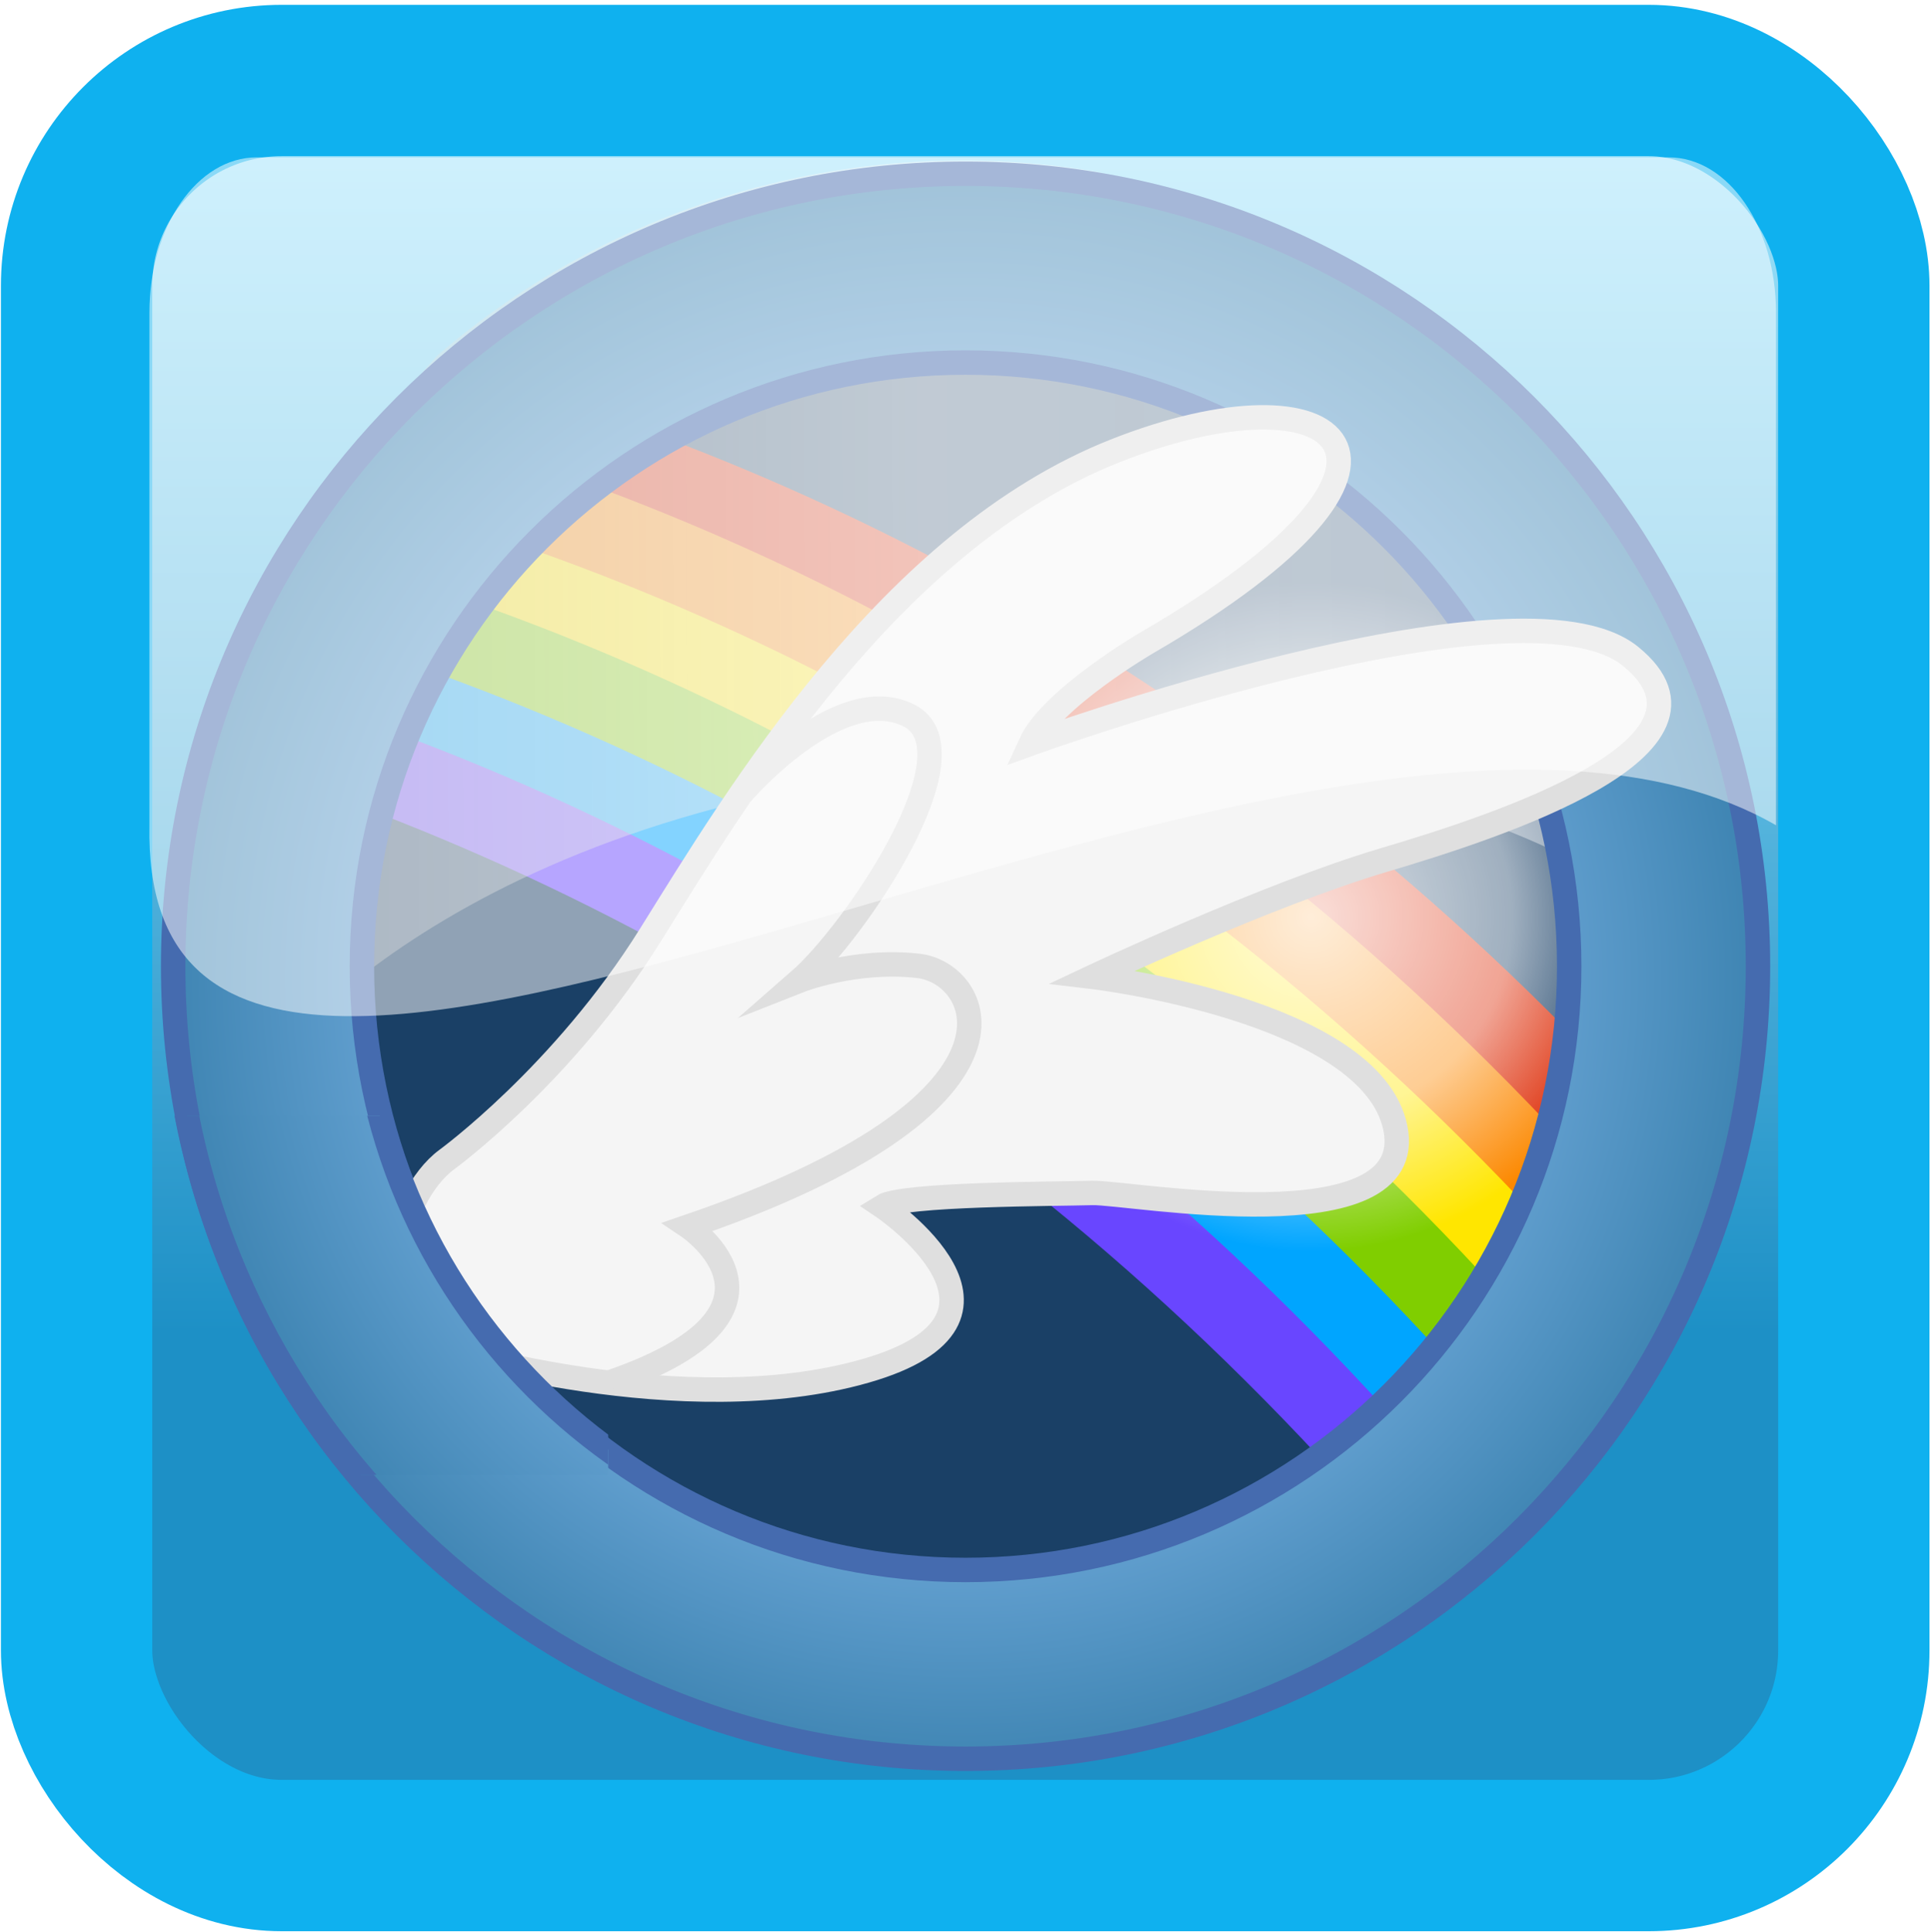 <?xml version="1.0" encoding="UTF-8" standalone="no"?>
<!-- Generator: Adobe Illustrator 15.1.0, SVG Export Plug-In . SVG Version: 6.00 Build 0)  -->

<svg
   xmlns:dc="http://purl.org/dc/elements/1.1/"
   xmlns:cc="http://creativecommons.org/ns#"
   xmlns:rdf="http://www.w3.org/1999/02/22-rdf-syntax-ns#"
   xmlns:svg="http://www.w3.org/2000/svg"
   xmlns="http://www.w3.org/2000/svg"
   xmlns:xlink="http://www.w3.org/1999/xlink"
   xmlns:sodipodi="http://sodipodi.sourceforge.net/DTD/sodipodi-0.dtd"
   xmlns:inkscape="http://www.inkscape.org/namespaces/inkscape"
   version="1.1"
   id="Layer_1_copy"
   x="0px"
   y="0px"
   width="59.976"
   height="60.005"
   viewBox="73.711 40.386 59.976 60.005"
   enable-background="new 73.711 40.386 395.604 395.604"
   xml:space="preserve"
   inkscape:version="0.48.2 r9819"
   sodipodi:docname="color_icon_button.svg"
   inkscape:export-filename="/Users/johnhopkins/Documents/Cloudsdale/Cloudsdale/app/assets/images/logo/color_icon_button_BIGGER.png"
   inkscape:export-xdpi="1536.6073"
   inkscape:export-ydpi="1536.6073"><defs
   id="defs149"><linearGradient
     inkscape:collect="always"
     id="linearGradient4946"><stop
       style="stop-color:#1d90c6;stop-opacity:1"
       offset="0"
       id="stop4948" /><stop
       style="stop-color:#a7e9ff;stop-opacity:1"
       offset="1"
       id="stop4950" /></linearGradient><marker
     inkscape:stockid="Arrow1Lstart"
     orient="auto"
     refY="0.0"
     refX="0.0"
     id="Arrow1Lstart"
     style="overflow:visible"><path
       id="path4278"
       d="M 0.0,0.0 L 5.0,-5.0 L -12.5,0.0 L 5.0,5.0 L 0.0,0.0 z "
       style="fill-rule:evenodd;stroke:#000000;stroke-width:1.0pt;marker-start:none"
       transform="scale(0.8) translate(12.5,0)" /></marker><filter
     id="filter4253"
     inkscape:label="Drop shadow"
     width="1.5"
     height="1.5"
     x="-.25"
     y="-.25"><feGaussianBlur
       id="feGaussianBlur4255"
       in="SourceAlpha"
       stdDeviation="2"
       result="blur" /><feColorMatrix
       id="feColorMatrix4257"
       result="bluralpha"
       type="matrix"
       values="1 0 0 0 0 0 1 0 0 0 0 0 1 0 0 0 0 0 0.2 0 " /><feOffset
       id="feOffset4259"
       in="bluralpha"
       dx="0"
       dy="0"
       result="offsetBlur" /><feMerge
       id="feMerge4261"><feMergeNode
         id="feMergeNode4263"
         in="offsetBlur" /><feMergeNode
         id="feMergeNode4265"
         in="SourceGraphic" /></feMerge></filter><linearGradient
     inkscape:collect="always"
     xlink:href="#linearGradient4946"
     id="linearGradient4952"
     x1="56.798"
     y1="84.624"
     x2="56.784"
     y2="44.602"
     gradientUnits="userSpaceOnUse"
     gradientTransform="translate(49.45,-2.829)" /></defs><sodipodi:namedview
   pagecolor="#ffffff"
   bordercolor="#666666"
   borderopacity="1"
   objecttolerance="10"
   gridtolerance="10"
   guidetolerance="10"
   inkscape:pageopacity="0"
   inkscape:pageshadow="2"
   inkscape:window-width="1920"
   inkscape:window-height="905"
   id="namedview147"
   showgrid="false"
   fit-margin-top="0"
   fit-margin-left="0"
   fit-margin-right="0"
   fit-margin-bottom="0"
   inkscape:zoom="6.7492624"
   inkscape:cx="1.280336"
   inkscape:cy="46.655947"
   inkscape:window-x="0"
   inkscape:window-y="0"
   inkscape:window-maximized="1"
   inkscape:current-layer="Layer_1_copy" />
<rect
   style="fill:url(#linearGradient4952);fill-opacity:1;stroke:#0fb1ef;stroke-width:4.7;stroke-linecap:round;stroke-linejoin:round;stroke-miterlimit:4;stroke-opacity:1;stroke-dasharray:none;stroke-dashoffset:0"
   id="rect4944"
   width="55.2"
   height="55.126"
   x="76.09"
   y="42.886"
   ry="6.371" /><circle
   id="back_1_"
   cx="271.515"
   cy="238.188"
   r="194.667"
   sodipodi:cx="271.51501"
   sodipodi:cy="238.188"
   sodipodi:rx="194.66701"
   sodipodi:ry="194.66701"
   transform="matrix(0.126,0,0,0.126,69.373,40.28)"
   style="fill:#1a4066" />
<g
   id="rainbow_copy"
   transform="matrix(0.126,0,0,0.126,69.373,40.28)">
	<g
   id="g5">
		<g
   id="g7">
			<defs
   id="defs9">
				<circle
   id="SVGID_1_"
   cx="271.515"
   cy="238.188"
   r="194.667"
   sodipodi:cx="271.51501"
   sodipodi:cy="238.188"
   sodipodi:rx="194.66701"
   sodipodi:ry="194.66701" />
			</defs>
			<clipPath
   id="SVGID_2_">
				<use
   xlink:href="#SVGID_1_"
   overflow="visible"
   id="use13"
   style="overflow:visible"
   x="0"
   y="0"
   width="395.604"
   height="395.604" />
			</clipPath>
			<path
   clip-path="url(#SVGID_2_)"
   d="m 444.435,314.399 13.813,-18.418 C 360.937,179.943 244.285,116.5 135.921,89.077 l -17.345,14.888"
   id="path15"
   inkscape:connector-curvature="0"
   style="fill:#dc2600" />
		</g>
		<g
   id="g17">
			<defs
   id="defs19">
				<circle
   id="SVGID_3_"
   cx="271.515"
   cy="238.188"
   r="194.667"
   sodipodi:cx="271.51501"
   sodipodi:cy="238.188"
   sodipodi:rx="194.66701"
   sodipodi:ry="194.66701" />
			</defs>
			<clipPath
   id="SVGID_4_">
				<use
   xlink:href="#SVGID_3_"
   overflow="visible"
   id="use23"
   style="overflow:visible"
   x="0"
   y="0"
   width="395.604"
   height="395.604" />
			</clipPath>
			<path
   clip-path="url(#SVGID_4_)"
   d="M 432.615,331.13 443.82,309.027 C 346.508,192.989 229.856,129.547 121.493,102.123 L 108.6,122.845"
   id="path25"
   inkscape:connector-curvature="0"
   style="fill:#fc8800" />
		</g>
		<g
   id="g27">
			<defs
   id="defs29">
				<circle
   id="SVGID_5_"
   cx="271.515"
   cy="238.188"
   r="194.667"
   sodipodi:cx="271.51501"
   sodipodi:cy="238.188"
   sodipodi:rx="194.66701"
   sodipodi:ry="194.66701" />
			</defs>
			<clipPath
   id="SVGID_6_">
				<use
   xlink:href="#SVGID_5_"
   overflow="visible"
   id="use33"
   style="overflow:visible"
   x="0"
   y="0"
   width="395.604"
   height="395.604" />
			</clipPath>
			<path
   clip-path="url(#SVGID_6_)"
   d="m 424.327,346.325 12.74,-18.572 C 339.755,211.715 223.103,148.272 114.74,120.849 l -13.2,19.647"
   id="path35"
   inkscape:connector-curvature="0"
   style="fill:#ffe600" />
		</g>
		<g
   id="g37">
			<defs
   id="defs39">
				<circle
   id="SVGID_7_"
   cx="271.515"
   cy="238.188"
   r="194.667"
   sodipodi:cx="271.51501"
   sodipodi:cy="238.188"
   sodipodi:rx="194.66701"
   sodipodi:ry="194.66701" />
			</defs>
			<clipPath
   id="SVGID_8_">
				<use
   xlink:href="#SVGID_7_"
   overflow="visible"
   id="use43"
   style="overflow:visible"
   x="0"
   y="0"
   width="395.604"
   height="395.604" />
			</clipPath>
			<path
   clip-path="url(#SVGID_8_)"
   d="M 408.672,360.14 422.64,340.8 C 325.327,224.762 208.676,161.319 100.312,133.896 l -10.591,22.87"
   id="path45"
   inkscape:connector-curvature="0"
   style="fill:#80ce00" />
		</g>
		<g
   id="g47">
			<defs
   id="defs49">
				<circle
   id="SVGID_9_"
   cx="271.515"
   cy="238.188"
   r="194.667"
   sodipodi:cx="271.51501"
   sodipodi:cy="238.188"
   sodipodi:rx="194.66701"
   sodipodi:ry="194.66701" />
			</defs>
			<clipPath
   id="SVGID_10_">
				<use
   xlink:href="#SVGID_9_"
   overflow="visible"
   id="use53"
   style="overflow:visible"
   x="0"
   y="0"
   width="395.604"
   height="395.604" />
			</clipPath>
			<path
   clip-path="url(#SVGID_10_)"
   d="m 393.323,374.261 15.963,-17.498 C 311.974,240.725 195.322,177.282 86.958,149.859 l -16.271,19.34 c 0,0 108.518,42.67 164.694,79.814 56.176,37.144 157.942,125.248 157.942,125.248 z"
   id="path55"
   inkscape:connector-curvature="0"
   style="fill:#00a5ff" />
		</g>
		<g
   id="g57">
			<defs
   id="defs59">
				<circle
   id="SVGID_11_"
   cx="271.515"
   cy="238.188"
   r="194.667"
   sodipodi:cx="271.51501"
   sodipodi:cy="238.188"
   sodipodi:rx="194.66701"
   sodipodi:ry="194.66701" />
			</defs>
			<clipPath
   id="SVGID_12_">
				<use
   xlink:href="#SVGID_11_"
   overflow="visible"
   id="use63"
   style="overflow:visible"
   x="0"
   y="0"
   width="395.604"
   height="395.604" />
			</clipPath>
			<path
   clip-path="url(#SVGID_12_)"
   d="M 61.172,180.096 C 169.535,207.52 286.188,270.962 383.5,387 l 11.357,-17.19 C 297.545,253.771 180.894,190.329 72.53,162.905 l -11.358,17.191 z"
   id="path65"
   inkscape:connector-curvature="0"
   style="fill:#6946ff" />
		</g>
	</g>
</g>
<g
   id="flare_1_"
   transform="matrix(0.126,0,0,0.126,69.373,40.28)">
	<g
   id="g68">
		<defs
   id="defs70">
			<circle
   id="SVGID_13_"
   cx="271.514"
   cy="238.189"
   r="194.667"
   sodipodi:cx="271.51401"
   sodipodi:cy="238.189"
   sodipodi:rx="194.66701"
   sodipodi:ry="194.66701" />
		</defs>
		<clipPath
   id="SVGID_14_">
			<use
   xlink:href="#SVGID_13_"
   overflow="visible"
   id="use74"
   style="overflow:visible"
   x="0"
   y="0"
   width="395.604"
   height="395.604" />
		</clipPath>
		
			<radialGradient
   id="SVGID_15_"
   cx="293.672"
   cy="-10.824"
   r="194.711"
   gradientTransform="matrix(0.885,0.466,0.466,-0.885,102.857,80.353)"
   gradientUnits="userSpaceOnUse">
			<stop
   offset="0"
   style="stop-color:#FFFFFF;stop-opacity:0.85"
   id="stop77" />
			<stop
   offset="0.255"
   style="stop-color:#FFFFFF;stop-opacity:0.58"
   id="stop79" />
			<stop
   offset="0.424"
   style="stop-color:#FFFFFF;stop-opacity:0"
   id="stop81" />
		</radialGradient>
		<circle
   clip-path="url(#SVGID_14_)"
   cx="357.593"
   cy="226.868"
   r="194.667"
   id="circle83"
   style="fill:url(#SVGID_15_)"
   sodipodi:cx="357.59299"
   sodipodi:cy="226.868"
   sodipodi:rx="194.66701"
   sodipodi:ry="194.66701"
   d="m 552.26,226.868 c 0,107.512 -87.155,194.667 -194.667,194.667 -107.512,0 -194.667,-87.155 -194.667,-194.667 0,-107.512 87.155,-194.667 194.667,-194.667 107.512,0 194.667,87.155 194.667,194.667 z" />
	</g>
</g>
<g
   id="g85"
   transform="matrix(0.126,0,0,0.126,69.373,40.28)">
	<g
   id="g87">
		<defs
   id="defs89">
			<path
   id="SVGID_16_"
   d="M 363.733,63.244 C 267.114,12.312 147.5,49.348 96.569,145.968 c -50.932,96.62 -13.895,216.233 82.727,267.164 96.616,50.932 216.231,13.896 267.162,-82.725 50.931,-96.62 13.893,-216.232 -82.725,-267.163 z"
   inkscape:connector-curvature="0" />
		</defs>
		<clipPath
   id="SVGID_17_">
			<use
   xlink:href="#SVGID_16_"
   overflow="visible"
   id="use93"
   style="overflow:visible"
   x="0"
   y="0"
   width="395.604"
   height="395.604" />
		</clipPath>
		
			<linearGradient
   id="SVGID_18_"
   gradientUnits="userSpaceOnUse"
   x1="24.041"
   y1="-67.404"
   x2="348.065"
   y2="104.883"
   gradientTransform="matrix(0.885,0.466,0.466,-0.885,102.857,80.353)">
			<stop
   offset="0"
   style="stop-color:#B4B4B4;stop-opacity:0.5"
   id="stop96" />
			<stop
   offset="0.461"
   style="stop-color:#F1F1F1;stop-opacity:0.66"
   id="stop98" />
			<stop
   offset="1"
   style="stop-color:#FFFFFF;stop-opacity:0.54"
   id="stop100" />
		</linearGradient>
		<path
   clip-path="url(#SVGID_17_)"
   enable-background="new    "
   d="m 458.571,238.481 c 1.119,-8.282 1.549,-16.741 1.238,-25.33 C 456.537,122.317 353.33,33.461 252.056,37.11 150.783,40.759 89.793,135.53 93.065,226.362 c 0.479,13.288 2.702,26.146 6.464,38.402 0,0 45.926,-65.542 176.825,-75.527 130.902,-9.987 182.217,49.244 182.217,49.244 z"
   id="path102"
   style="opacity:0.71;fill:url(#SVGID_18_)"
   inkscape:connector-curvature="0" />
	</g>
</g>
<radialGradient
   id="SVGID_19_"
   cx="271.374"
   cy="840.867"
   r="194.667"
   gradientTransform="matrix(0.126,0,0,-0.126,69.391,176.707)"
   gradientUnits="userSpaceOnUse">
	<stop
   offset="0.733"
   style="stop-color:#63A0D0"
   id="stop105" />
	<stop
   offset="1"
   style="stop-color:#3F85B3"
   id="stop107" />
</radialGradient>
<path
   stroke-miterlimit="10"
   d="m 103.701,45.782 c -13.593,0 -24.612,11.019 -24.612,24.612 0,13.593 11.019,24.612 24.612,24.612 13.593,0 24.612,-11.019 24.612,-24.612 0,-13.593 -11.019,-24.612 -24.612,-24.612 z m 0,43.361 c -10.355,0 -18.75,-8.394 -18.75,-18.749 0,-10.355 8.394,-18.749 18.75,-18.749 10.355,0 18.749,8.394 18.749,18.749 0,10.355 -8.395,18.749 -18.749,18.749 z"
   id="path109"
   style="fill:url(#SVGID_19_);stroke:#456baf;stroke-width:0.759;stroke-miterlimit:10;filter:url(#filter4253)"
   inkscape:connector-curvature="0" />
<path
   id="outer_feathers_1_"
   stroke-miterlimit="10"
   d="m 87.423,82.271 c 0,0 7.467,2.321 13.166,0.69 5.701,-1.63 0.527,-5.111 0.527,-5.111 0.615,-0.388 5.401,-0.383 6.517,-0.416 1.116,-0.034 10.17,1.649 9.417,-2.019 -0.754,-3.668 -9.404,-4.692 -9.404,-4.692 0,0 5.41,-2.549 9.045,-3.627 3.636,-1.078 11.103,-3.527 7.665,-6.325 -3.439,-2.798 -18.638,2.71 -18.638,2.71 0.644,-1.409 3.635,-3.145 3.635,-3.145 9.85,-5.724 5.977,-8.71 -1.007,-5.947 -6.983,2.763 -11.728,10.697 -14.433,15.036 -2.706,4.339 -6.327,6.974 -6.327,6.974 -1.585,1.175 -2.439,4.936 -0.163,5.87 z"
   inkscape:connector-curvature="0"
   style="fill:#f5f5f5;stroke:#dfdfdf;stroke-width:0.759;stroke-miterlimit:10" />
<path
   id="inner_feathers_1_"
   stroke-miterlimit="10"
   d="m 96.742,65.029 c 0,0 3.006,-3.511 5.189,-2.428 2.184,1.083 -1.682,6.746 -3.396,8.242 0,0 1.746,-0.69 3.712,-0.459 1.967,0.232 4.084,4.248 -7.157,8.095 0,0 3.922,2.637 -2.4,4.825"
   inkscape:connector-curvature="0"
   style="fill:none;stroke:#dfdfdf;stroke-width:0.759;stroke-miterlimit:10" />
<g
   id="g113"
   transform="matrix(0.126,0,0,0.126,69.373,40.28)">
	<g
   id="g115">
		<defs
   id="defs117">
			<rect
   id="SVGID_20_"
   x="56.853"
   y="275.854"
   width="127.5"
   height="88.5" />
		</defs>
		<clipPath
   id="SVGID_21_">
			<use
   xlink:href="#SVGID_20_"
   overflow="visible"
   id="use121"
   style="overflow:visible"
   x="0"
   y="0"
   width="395.604"
   height="395.604" />
		</clipPath>
		
			<radialGradient
   id="SVGID_22_"
   cx="271.38"
   cy="840.867"
   r="194.667"
   gradientTransform="matrix(1,0,0,-1,0.14,1079.055)"
   gradientUnits="userSpaceOnUse">
			<stop
   offset="0.733"
   style="stop-color:#63A0D0"
   id="stop124" />
			<stop
   offset="1"
   style="stop-color:#3F85B3"
   id="stop126" />
		</radialGradient>
		<path
   clip-path="url(#SVGID_21_)"
   stroke-miterlimit="10"
   d="m 271.521,43.521 c -107.513,0 -194.668,87.154 -194.668,194.666 0,107.512 87.155,194.667 194.668,194.667 107.51,0 194.666,-87.154 194.666,-194.667 0,-107.513 -87.157,-194.666 -194.666,-194.666 z m 0,342.962 c -81.901,0 -148.297,-66.395 -148.297,-148.296 0,-81.901 66.394,-148.294 148.297,-148.294 81.9,0 148.295,66.394 148.295,148.295 0,81.901 -66.395,148.295 -148.295,148.295 z"
   id="path128"
   style="fill:url(#SVGID_22_);stroke:#456baf;stroke-width:6;stroke-miterlimit:10"
   inkscape:connector-curvature="0" />
	</g>
</g>
<g
   id="clouds_copy"
   transform="matrix(0.126,0,0,0.126,69.373,40.28)">
	<g
   id="g131">
		<path
   d="M 391.131,101.336"
   id="path133"
   inkscape:connector-curvature="0"
   style="fill:#dfdfdf" />
	</g>
	<path
   stroke-miterlimit="10"
   d="M 134.803,365.989"
   id="path135"
   inkscape:connector-curvature="0"
   style="fill:#f5f5f5;stroke:#dfdfdf;stroke-width:1.5;stroke-miterlimit:10" />
	<path
   stroke-miterlimit="10"
   d="M 128.747,355.069"
   id="path137"
   inkscape:connector-curvature="0"
   style="fill:#f5f5f5;stroke:#dfdfdf;stroke-width:1.5;stroke-miterlimit:10" />
	<path
   stroke-miterlimit="10"
   d="M 138.808,348.916"
   id="path139"
   inkscape:connector-curvature="0"
   style="fill:#f5f5f5;stroke:#dfdfdf;stroke-width:1.5;stroke-miterlimit:10" />
	<g
   id="g141">
		<path
   d="M 392.624,351.618"
   id="path143"
   inkscape:connector-curvature="0"
   style="fill:#f5f5f5" />
		<path
   d="M 396.428,348.535"
   id="path145"
   inkscape:connector-curvature="0"
   style="fill:#dfdfdf" />
	</g>
</g>
<path
   style="fill:#ffffff;fill-opacity:0.513;stroke:none"
   d="m 81.685,45.273 43.854,0 c 1.847,0 3.334,2.148 3.334,4.815 l 0,15.927 c -14.399,-8.273 -50.851,16.789 -50.521,0 l 0,-15.927 c 0,-2.668 1.487,-4.815 3.334,-4.815 z"
   id="rect4956"
   inkscape:connector-curvature="0"
   sodipodi:nodetypes="sssccss" /></svg>